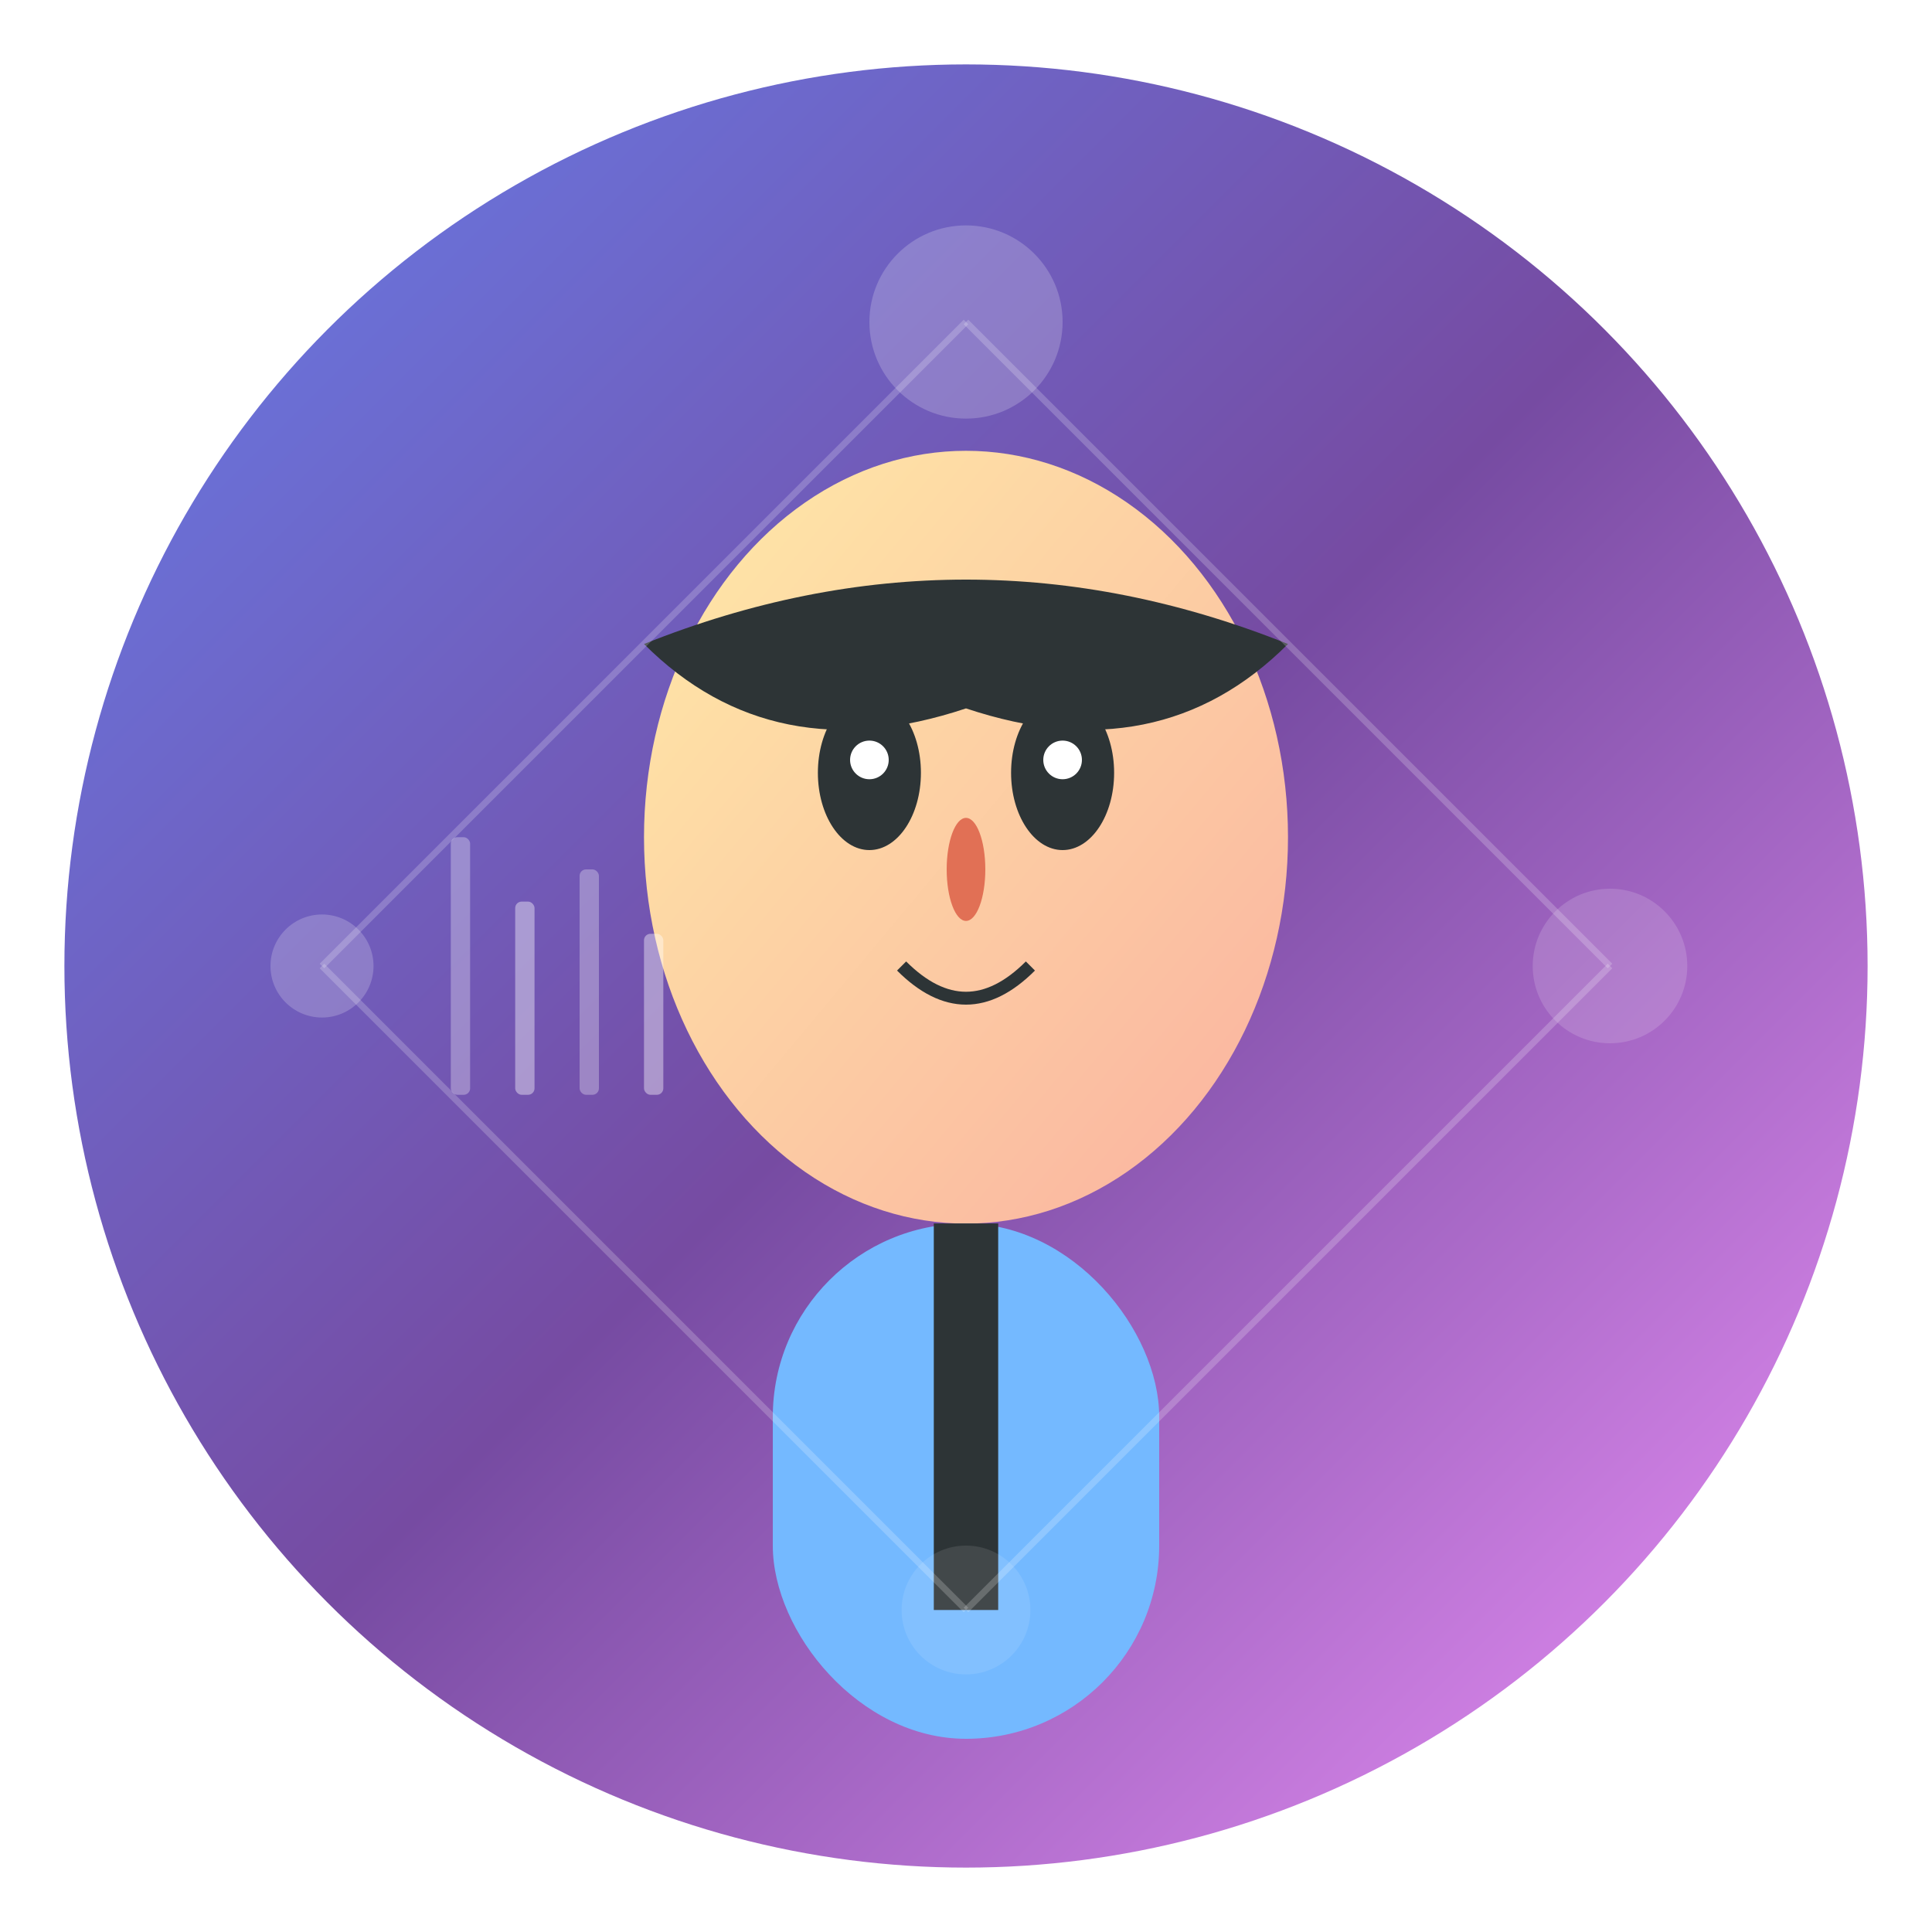 <svg width="300" height="300" viewBox="0 0 300 300" fill="none" xmlns="http://www.w3.org/2000/svg">
  <defs>
    <linearGradient id="avatarGradient" x1="0%" y1="0%" x2="100%" y2="100%">
      <stop offset="0%" style="stop-color:#667eea;stop-opacity:1" />
      <stop offset="50%" style="stop-color:#764ba2;stop-opacity:1" />
      <stop offset="100%" style="stop-color:#f093fb;stop-opacity:1" />
    </linearGradient>
    <linearGradient id="faceGradient" x1="0%" y1="0%" x2="100%" y2="100%">
      <stop offset="0%" style="stop-color:#ffeaa7;stop-opacity:1" />
      <stop offset="100%" style="stop-color:#fab1a0;stop-opacity:1" />
    </linearGradient>
    <filter id="avatarGlow">
      <feGaussianBlur stdDeviation="2" result="coloredBlur"/>
      <feMerge> 
        <feMergeNode in="coloredBlur"/>
        <feMergeNode in="SourceGraphic"/>
      </feMerge>
    </filter>
  </defs>
  
  <!-- Background circle -->
  <circle cx="150" cy="150" r="140" fill="url(#avatarGradient)" filter="url(#avatarGlow)"/>
  
  <!-- Face -->
  <ellipse cx="150" cy="130" rx="50" ry="60" fill="url(#faceGradient)"/>
  
  <!-- Hair -->
  <path d="M100 100 Q150 80 200 100 Q180 120 150 110 Q120 120 100 100" fill="#2d3436"/>
  
  <!-- Eyes -->
  <ellipse cx="135" cy="120" rx="8" ry="12" fill="#2d3436"/>
  <ellipse cx="165" cy="120" rx="8" ry="12" fill="#2d3436"/>
  <circle cx="135" cy="118" r="3" fill="#ffffff"/>
  <circle cx="165" cy="118" r="3" fill="#ffffff"/>
  
  <!-- Nose -->
  <ellipse cx="150" cy="135" rx="3" ry="8" fill="#e17055"/>
  
  <!-- Mouth -->
  <path d="M140 150 Q150 160 160 150" stroke="#2d3436" stroke-width="2" fill="none"/>
  
  <!-- Body/Shirt -->
  <rect x="120" y="190" width="60" height="80" rx="30" fill="#74b9ff"/>
  
  <!-- Tie -->
  <rect x="145" y="190" width="10" height="60" fill="#2d3436"/>
  <path d="M145 190 L150 200 L155 190" fill="#2d3436"/>
  
  <!-- Tech elements around -->
  <g transform="translate(150, 150)">
    <circle cx="0" cy="-100" r="15" fill="rgba(255,255,255,0.2)" filter="url(#avatarGlow)"/>
    <circle cx="100" cy="0" r="12" fill="rgba(255,255,255,0.15)" filter="url(#avatarGlow)"/>
    <circle cx="0" cy="100" r="10" fill="rgba(255,255,255,0.1)" filter="url(#avatarGlow)"/>
    <circle cx="-100" cy="0" r="8" fill="rgba(255,255,255,0.2)" filter="url(#avatarGlow)"/>
  </g>
  
  <!-- Data visualization elements -->
  <g transform="translate(150, 150)">
    <rect x="-80" y="-20" width="3" height="40" fill="rgba(255,255,255,0.3)" rx="1"/>
    <rect x="-70" y="-10" width="3" height="30" fill="rgba(255,255,255,0.4)" rx="1"/>
    <rect x="-60" y="-15" width="3" height="35" fill="rgba(255,255,255,0.3)" rx="1"/>
    <rect x="-50" y="-5" width="3" height="25" fill="rgba(255,255,255,0.4)" rx="1"/>
  </g>
  
  <!-- Network lines -->
  <g stroke="rgba(255,255,255,0.2)" stroke-width="1" fill="none">
    <line x1="150" y1="50" x2="250" y2="150"/>
    <line x1="250" y1="150" x2="150" y2="250"/>
    <line x1="150" y1="250" x2="50" y2="150"/>
    <line x1="50" y1="150" x2="150" y2="50"/>
  </g>
</svg>